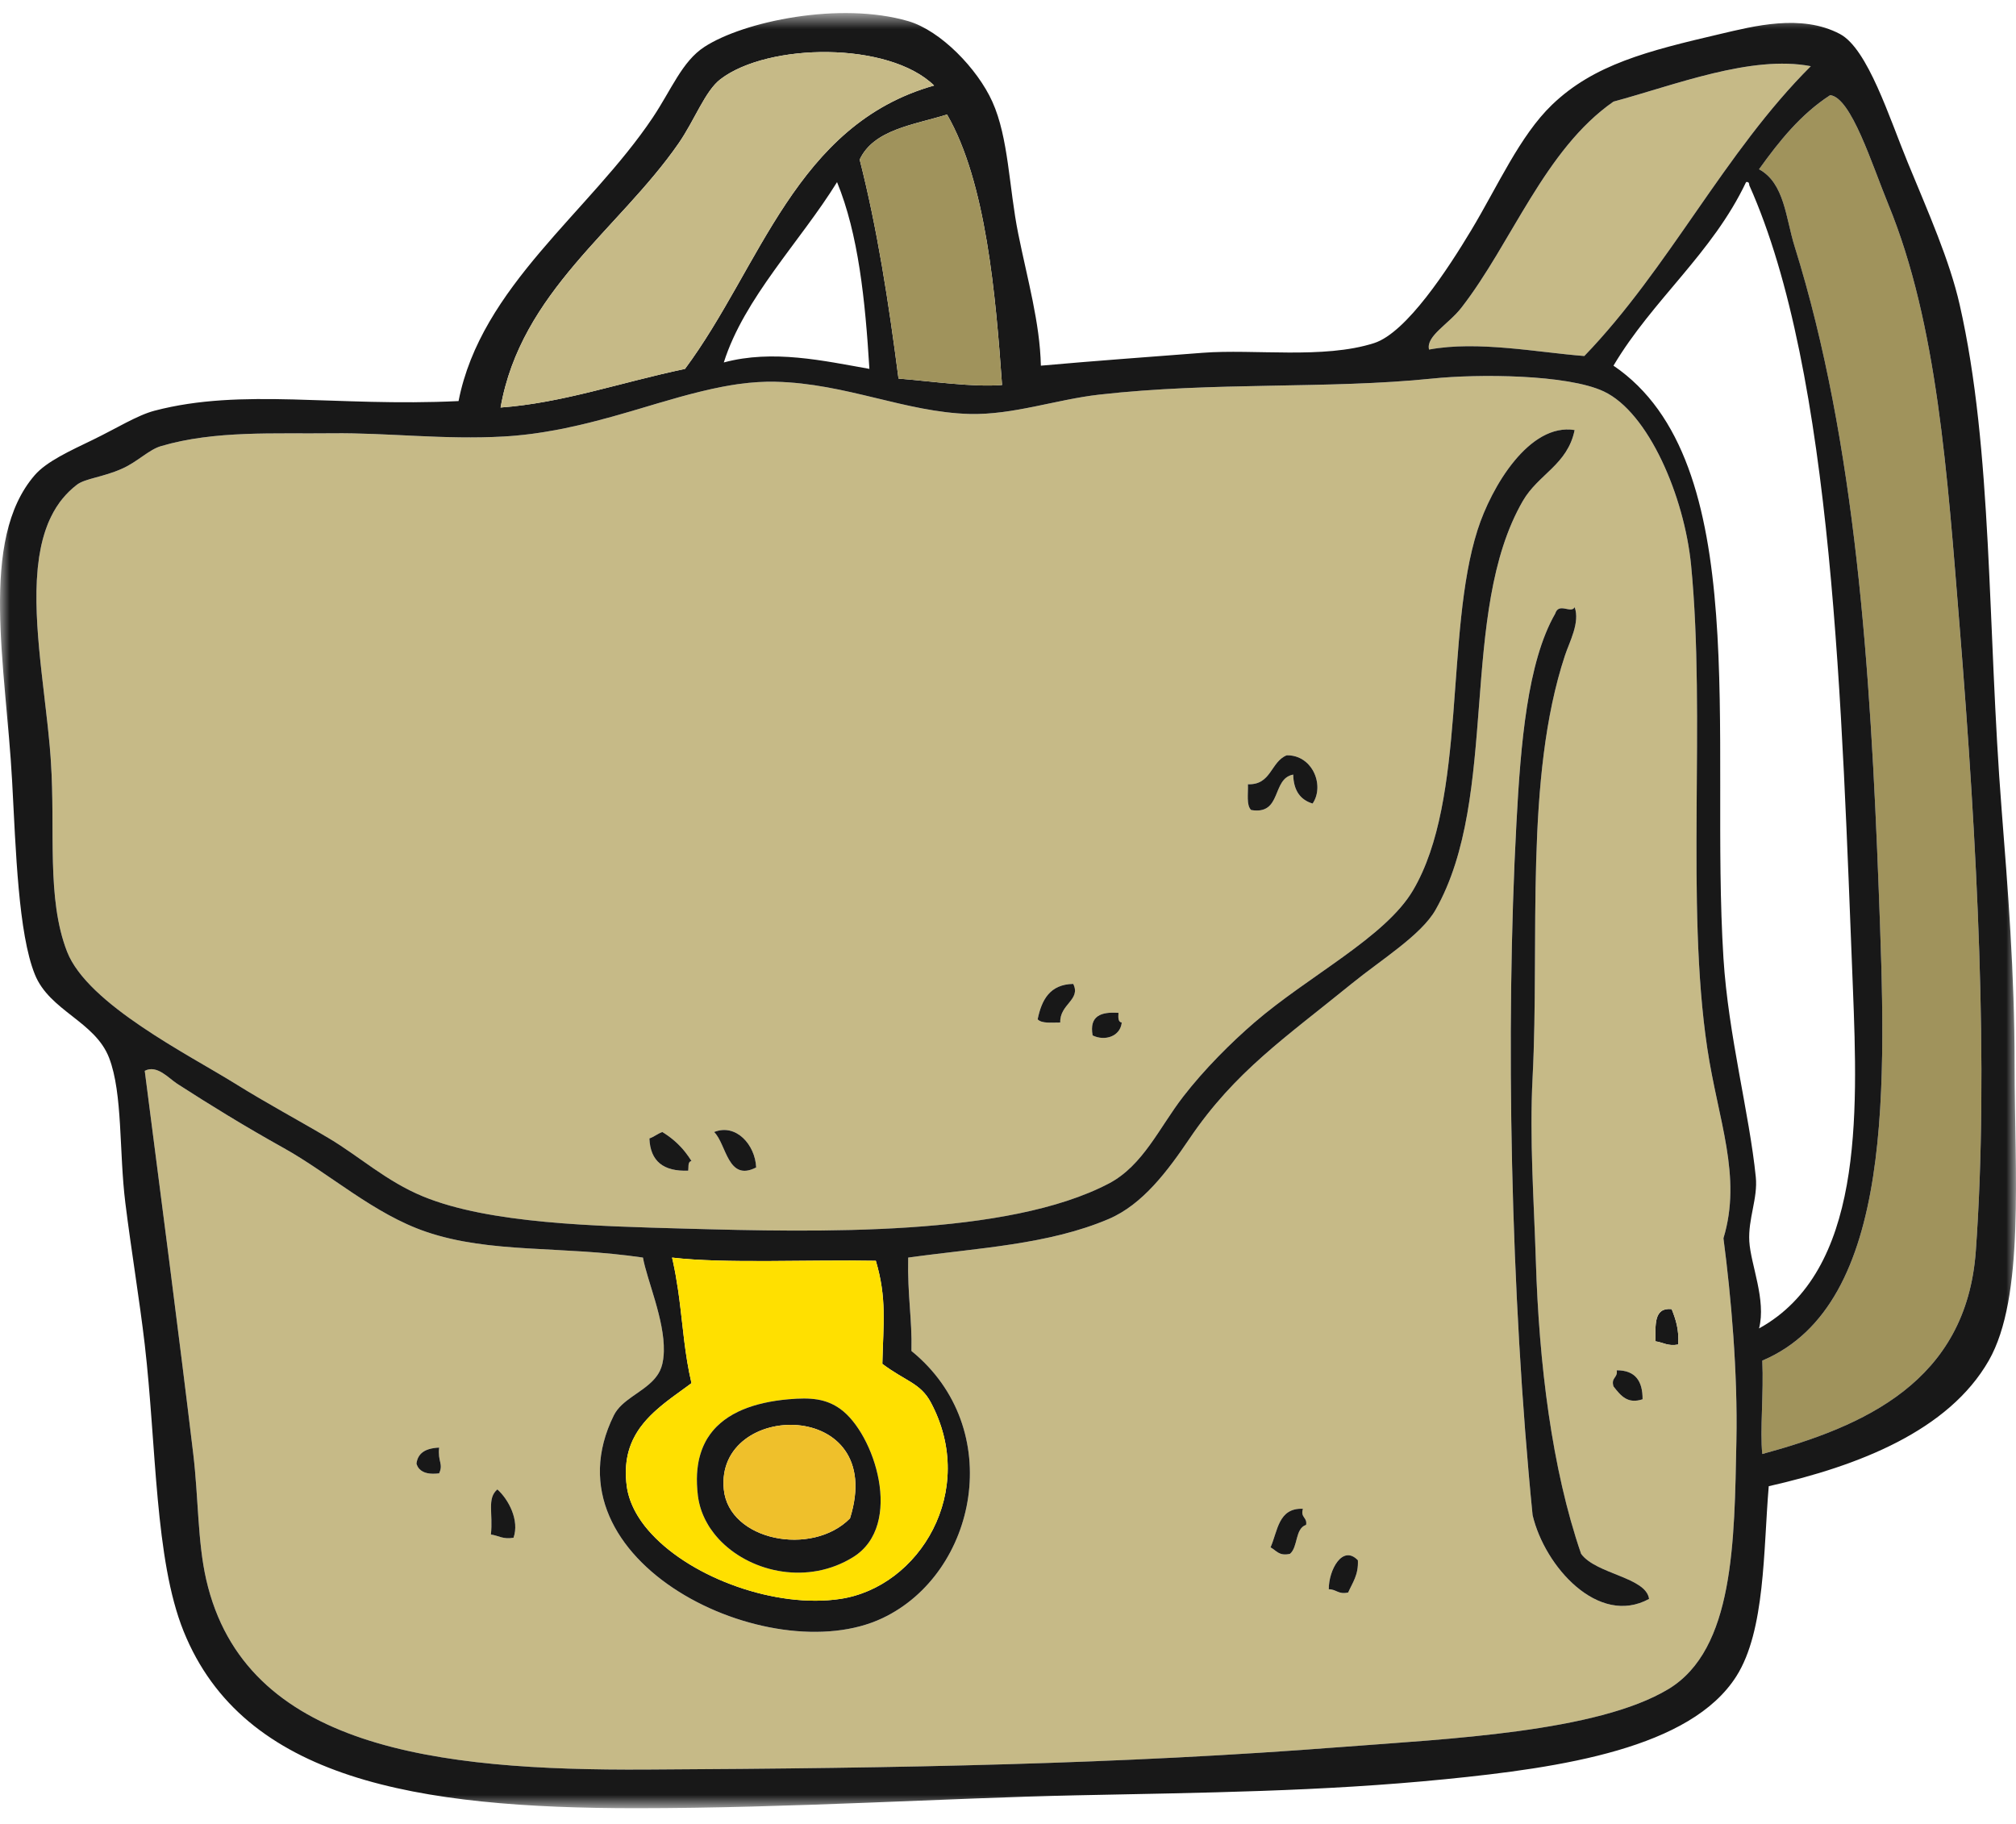 <svg width="105" height="95" viewBox="0 0 105 95" fill="none" xmlns="http://www.w3.org/2000/svg">
<path d="M95.323 4.958C96.419 5.079 97.495 8.562 98.357 10.661C100.905 16.869 101.424 24.725 102.062 32.632C102.981 43.985 103.593 55.623 102.906 65.167C102.416 71.972 97.065 74.3 91.784 75.733C91.66 74.522 91.866 72.556 91.784 70.87C98.723 67.937 98.225 56.358 97.85 46.384C97.422 34.983 96.67 23.077 93.469 12.842C93.007 11.361 92.948 9.539 91.617 8.816C92.669 7.348 93.793 5.949 95.323 4.958Z" fill="#A0935C"/>
<path d="M94.313 3.449C89.822 7.924 86.922 13.983 82.518 18.543C80.148 18.364 76.965 17.733 74.431 18.207C74.259 17.507 75.446 16.89 76.116 16.027C78.732 12.662 80.449 7.789 84.035 5.294C87.217 4.439 91.203 2.85 94.313 3.449Z" fill="#C6BA87"/>
<path d="M87.067 68.186C87.273 68.709 87.46 69.249 87.405 70.031C86.857 70.129 86.621 69.917 86.225 69.864C86.221 69.021 86.125 68.087 87.067 68.186Z" fill="#181818"/>
<path d="M86.225 69.864C86.621 69.917 86.857 70.129 87.405 70.031C87.46 69.249 87.273 68.709 87.067 68.186C86.125 68.087 86.221 69.021 86.225 69.864ZM69.207 82.778C69.603 82.774 69.703 83.066 70.218 82.945C70.439 82.44 70.762 82.033 70.723 81.267C69.92 80.433 69.2 81.777 69.207 82.778ZM66.173 80.597C66.474 80.746 66.602 81.064 67.185 80.933C67.615 80.577 67.437 79.619 68.027 79.422C68.096 79.019 67.72 79.058 67.858 78.585C66.573 78.535 66.552 79.744 66.173 80.597ZM65.164 42.19C66.787 42.465 66.218 40.556 67.353 40.345C67.371 41.166 67.718 41.66 68.365 41.856C68.694 41.369 68.683 40.709 68.411 40.187C68.398 40.164 68.386 40.142 68.374 40.119C68.315 40.018 68.246 39.924 68.168 39.837C68.15 39.817 68.132 39.799 68.114 39.78C67.842 39.508 67.469 39.332 67.016 39.339C66.175 39.677 66.219 40.894 64.995 40.848C65.015 41.333 64.903 41.946 65.164 42.19ZM56.907 53.931C57.543 54.242 58.35 53.986 58.423 53.261C58.227 53.23 58.24 52.994 58.254 52.756C57.344 52.69 56.722 52.909 56.907 53.931ZM55.222 53.261C55.183 52.301 56.311 52.08 55.895 51.247C54.683 51.27 54.253 52.072 54.043 53.092C54.26 53.323 54.774 53.257 55.222 53.261ZM37.193 58.962C37.836 59.579 37.895 61.578 39.384 60.807C39.333 59.625 38.332 58.502 37.193 58.962ZM33.823 59.296C33.868 60.483 34.557 61.027 35.846 60.974C35.856 60.889 35.853 60.785 35.86 60.697C35.867 60.62 35.885 60.553 35.928 60.512C35.949 60.49 35.977 60.476 36.013 60.471H36.015C35.919 60.315 35.814 60.167 35.704 60.027C35.689 60.009 35.675 59.991 35.661 59.973C35.633 59.94 35.604 59.904 35.576 59.87C35.268 59.517 34.909 59.213 34.497 58.962C34.248 59.049 34.072 59.211 33.823 59.296ZM25.568 79.927C25.962 79.98 26.199 80.192 26.746 80.094C27.066 79.191 26.49 78.1 25.904 77.579C25.353 78.045 25.687 78.802 25.568 79.927ZM79.821 78.919C80.452 81.59 83.244 84.727 85.887 83.281C85.736 82.145 83.132 81.999 82.348 80.933C80.818 76.497 80.155 70.994 79.99 65.671C79.892 62.529 79.654 59.351 79.821 56.111C80.191 48.94 79.389 40.541 81.508 34.141C81.737 33.444 82.304 32.424 82.013 31.624C81.828 31.986 81.184 31.354 81.001 31.96C79.542 34.489 79.199 38.792 78.979 42.862C78.397 53.671 78.678 67.434 79.821 78.919ZM84.035 72.21C84.433 72.727 84.785 73.134 85.551 72.882C85.558 71.924 85.164 71.367 84.202 71.373C84.271 71.776 83.895 71.737 84.035 72.21ZM83.528 20.388C85.86 21.483 87.73 25.864 88.078 29.445C88.852 37.398 87.79 47.061 88.921 54.6C89.482 58.358 90.741 61.26 89.763 64.496C90.163 67.541 90.508 71.494 90.437 75.062C90.332 80.289 90.325 85.907 86.898 87.976C83.18 90.221 75.396 90.569 69.881 90.994C58.325 91.888 47.206 92.096 33.654 92.169C22.722 92.227 12.746 91.053 10.74 82.273C10.29 80.307 10.338 78.009 10.066 75.732C9.307 69.403 8.328 61.891 7.539 55.775C8.175 55.438 8.792 56.168 9.224 56.445C10.966 57.569 12.75 58.667 14.783 59.801C17.184 61.139 19.481 63.238 22.198 64.16C25.561 65.305 29.227 64.873 33.486 65.502C33.69 66.654 34.614 68.732 34.575 70.374C34.575 70.406 34.573 70.438 34.572 70.472C34.572 70.504 34.568 70.537 34.566 70.569C34.554 70.731 34.532 70.888 34.497 71.037C34.468 71.161 34.428 71.277 34.378 71.383C34.369 71.401 34.36 71.419 34.351 71.437C34.333 71.472 34.314 71.506 34.294 71.54C34.273 71.574 34.252 71.606 34.23 71.638C34.197 71.686 34.163 71.732 34.125 71.776C34.1 71.806 34.076 71.837 34.049 71.865C33.42 72.553 32.369 72.912 31.97 73.721C28.196 81.34 40.09 87.057 45.955 84.287C50.899 81.951 52.435 74.4 47.471 70.367C47.512 68.689 47.26 67.505 47.302 65.502C50.974 64.992 54.61 64.831 57.749 63.49C59.514 62.735 60.806 61.002 61.961 59.296C64.325 55.809 66.948 54.044 70.385 51.247C71.93 49.99 74.016 48.711 74.766 47.39C78.124 41.475 75.945 31.921 79.316 26.089C80.125 24.692 81.645 24.211 82.013 22.4C79.654 22.019 77.676 25.352 76.958 27.6C75.236 32.978 76.419 41.605 73.588 46.384C72.143 48.819 68.164 50.817 65.331 53.261C64.121 54.302 62.724 55.695 61.623 57.117C60.39 58.711 59.537 60.709 57.749 61.646C52.467 64.415 42.639 64.185 35.677 63.993C31.029 63.864 25.493 63.745 22.029 62.316C20.124 61.53 18.7 60.224 17.143 59.296C15.539 58.343 13.966 57.51 12.256 56.445C9.825 54.933 4.56 52.304 3.494 49.569C2.412 46.791 2.89 43.244 2.652 39.675C2.646 39.59 2.641 39.504 2.634 39.419C2.625 39.291 2.614 39.161 2.604 39.03C2.6 38.987 2.596 38.944 2.593 38.9C2.58 38.77 2.568 38.639 2.556 38.505C2.547 38.418 2.538 38.33 2.529 38.241C2.516 38.109 2.502 37.976 2.488 37.841C2.477 37.752 2.468 37.663 2.458 37.572C2.449 37.483 2.438 37.393 2.428 37.304C2.419 37.213 2.408 37.123 2.397 37.032C2.387 36.943 2.376 36.853 2.365 36.762C2.36 36.716 2.355 36.67 2.349 36.625C2.333 36.488 2.319 36.351 2.303 36.216C2.287 36.08 2.271 35.943 2.255 35.806C2.223 35.532 2.191 35.257 2.161 34.983C2.141 34.802 2.122 34.619 2.102 34.437V34.435C1.93 32.768 1.822 31.128 1.96 29.66C1.964 29.621 1.967 29.582 1.971 29.543C1.99 29.363 2.013 29.187 2.038 29.015C2.06 28.881 2.083 28.75 2.108 28.62C2.109 28.61 2.111 28.599 2.115 28.587C2.125 28.531 2.136 28.476 2.149 28.421C2.152 28.407 2.156 28.393 2.157 28.38C2.179 28.288 2.2 28.197 2.223 28.108C2.232 28.076 2.241 28.043 2.25 28.011C2.268 27.947 2.285 27.883 2.305 27.82C2.325 27.756 2.344 27.694 2.365 27.632C2.387 27.57 2.408 27.509 2.431 27.449C2.452 27.389 2.477 27.328 2.5 27.27C2.525 27.209 2.55 27.15 2.575 27.092C2.602 27.035 2.628 26.978 2.657 26.919C2.698 26.834 2.742 26.75 2.787 26.669C2.833 26.587 2.881 26.507 2.931 26.427C2.98 26.349 3.032 26.271 3.087 26.194C3.105 26.169 3.123 26.145 3.142 26.12C3.179 26.07 3.217 26.022 3.256 25.974C3.473 25.709 3.72 25.467 4 25.252C4.438 24.918 5.348 24.863 6.359 24.413C7.157 24.058 7.749 23.425 8.381 23.239C11.2 22.409 14.303 22.604 17.311 22.569C20.147 22.535 23.17 22.913 26.241 22.736C26.368 22.729 26.494 22.72 26.62 22.711C26.703 22.704 26.785 22.697 26.869 22.689C26.952 22.682 27.034 22.674 27.118 22.665C27.159 22.661 27.199 22.657 27.24 22.652C27.324 22.643 27.405 22.634 27.487 22.624C27.569 22.615 27.651 22.604 27.731 22.593C27.812 22.583 27.894 22.57 27.974 22.56C28.09 22.544 28.205 22.526 28.321 22.506C28.331 22.506 28.342 22.503 28.353 22.501C28.541 22.473 28.726 22.439 28.911 22.405C28.925 22.403 28.939 22.4 28.955 22.396C29.066 22.377 29.176 22.355 29.286 22.334C29.332 22.323 29.378 22.314 29.423 22.306C29.641 22.261 29.858 22.213 30.073 22.163C30.159 22.144 30.244 22.124 30.329 22.105C30.443 22.078 30.558 22.05 30.672 22.021C30.784 21.993 30.898 21.964 31.01 21.936C31.198 21.888 31.385 21.838 31.571 21.787C31.682 21.756 31.794 21.726 31.904 21.696C31.966 21.678 32.03 21.66 32.092 21.643C32.114 21.637 32.135 21.63 32.154 21.625C32.254 21.596 32.353 21.568 32.453 21.54C32.561 21.509 32.67 21.477 32.78 21.445C32.84 21.428 32.903 21.41 32.965 21.392C32.986 21.385 33.006 21.38 33.027 21.372C33.079 21.358 33.13 21.342 33.18 21.328C33.566 21.214 33.948 21.101 34.325 20.99C34.369 20.976 34.411 20.964 34.456 20.951C34.756 20.862 35.055 20.777 35.35 20.695C35.4 20.681 35.45 20.667 35.499 20.653C35.798 20.571 36.095 20.493 36.391 20.42C36.445 20.406 36.5 20.391 36.553 20.379C36.905 20.294 37.255 20.215 37.603 20.15C37.646 20.141 37.687 20.134 37.73 20.125C37.952 20.084 38.174 20.047 38.396 20.015C38.444 20.009 38.492 20.002 38.54 19.995C39.162 19.912 39.779 19.871 40.394 19.885C44.073 19.97 47.162 21.476 50.505 21.563C52.76 21.621 55.019 20.807 57.244 20.555C63.239 19.876 69.168 20.278 74.598 19.718C76.979 19.471 81.629 19.496 83.528 20.388ZM22.872 76.74C23.103 76.232 22.792 76.141 22.872 75.398C22.47 75.418 22.138 75.505 21.926 75.715C21.916 75.725 21.907 75.736 21.896 75.748C21.846 75.803 21.805 75.868 21.771 75.939C21.759 75.967 21.747 75.997 21.736 76.029C21.715 76.091 21.7 76.161 21.692 76.235C21.699 76.258 21.706 76.28 21.715 76.301C21.718 76.312 21.722 76.323 21.727 76.331C21.736 76.353 21.745 76.372 21.756 76.39C21.761 76.399 21.766 76.41 21.771 76.418C21.795 76.454 21.82 76.486 21.848 76.516C22.049 76.731 22.395 76.799 22.872 76.74Z" fill="#C6BA87"/>
<path d="M84.204 71.373C85.164 71.368 85.558 71.924 85.551 72.882C84.787 73.134 84.433 72.727 84.035 72.21C83.895 71.737 84.271 71.776 84.204 71.373Z" fill="#181818"/>
<path d="M82.35 80.933C83.132 81.999 85.736 82.145 85.889 83.281C83.244 84.727 80.452 81.59 79.823 78.919C78.678 67.434 78.398 53.671 78.981 42.862C79.199 38.79 79.544 34.489 81.001 31.96C81.186 31.354 81.83 31.986 82.013 31.624C82.304 32.424 81.737 33.444 81.508 34.141C79.391 40.541 80.191 48.94 79.823 56.109C79.656 59.351 79.894 62.529 79.992 65.669C80.155 70.994 80.82 76.497 82.35 80.933Z" fill="#181818"/>
<mask id="mask0_70_104673" style="mask-type:luminance" maskUnits="userSpaceOnUse" x="0" y="0" width="105" height="95">
<path d="M0 0.681H105V94.181H0V0.681Z" fill="white"/>
</mask>
<g mask="url(#mask0_70_104673)">
<path d="M52.19 20.052C51.861 15.4 51.358 9.475 49.325 5.965C47.572 6.51 45.505 6.747 44.775 8.313C45.685 11.878 46.287 15.751 46.797 19.718C48.527 19.86 50.722 20.178 52.19 20.052ZM3.494 49.569C4.56 52.304 9.825 54.932 12.256 56.445C13.966 57.51 15.539 58.341 17.143 59.296C18.702 60.224 20.124 61.53 22.029 62.315C25.493 63.744 31.029 63.863 35.677 63.993C42.639 64.185 52.467 64.412 57.749 61.645C59.537 60.709 60.39 58.711 61.625 57.117C62.724 55.695 64.122 54.302 65.333 53.258C68.166 50.816 72.145 48.819 73.588 46.384C76.419 41.605 75.236 32.978 76.958 27.598C77.676 25.35 79.654 22.019 82.012 22.399C81.644 24.209 80.125 24.692 79.316 26.089C75.945 31.92 78.124 41.475 74.768 47.39C74.018 48.71 71.932 49.988 70.387 51.246C66.948 54.044 64.325 55.807 61.961 59.296C60.806 61.002 59.514 62.735 57.749 63.49C54.61 64.83 50.974 64.992 47.302 65.502C47.259 67.505 47.512 68.689 47.471 70.366C52.437 74.399 50.899 81.951 45.955 84.286C40.09 87.057 28.196 81.339 31.97 73.72C32.371 72.912 33.42 72.552 34.049 71.863C34.075 71.835 34.1 71.806 34.125 71.776C34.163 71.731 34.198 71.685 34.23 71.637C34.253 71.605 34.273 71.573 34.294 71.539C34.314 71.506 34.333 71.472 34.351 71.436C34.36 71.419 34.369 71.401 34.378 71.383C34.427 71.276 34.468 71.161 34.497 71.037C34.532 70.887 34.554 70.731 34.566 70.569C34.57 70.537 34.571 70.503 34.571 70.471C34.573 70.438 34.575 70.406 34.575 70.374C34.614 68.731 33.69 66.654 33.487 65.502C29.227 64.873 25.561 65.305 22.198 64.16C19.48 63.238 17.184 61.139 14.783 59.8C12.75 58.667 10.966 57.568 9.224 56.445C8.792 56.168 8.175 55.437 7.539 55.775C8.328 61.891 9.307 69.403 10.066 75.732C10.338 78.009 10.29 80.307 10.74 82.272C12.746 91.052 22.722 92.227 33.654 92.168C47.206 92.096 58.327 91.888 69.881 90.993C75.396 90.569 83.18 90.22 86.898 87.976C90.325 85.905 90.332 80.289 90.437 75.062C90.51 71.493 90.163 67.54 89.763 64.496C90.741 61.26 89.484 58.357 88.921 54.6C87.79 47.061 88.851 37.398 88.078 29.443C87.73 25.863 85.86 21.48 83.528 20.387C81.629 19.495 76.981 19.47 74.599 19.718C69.168 20.276 63.239 19.876 57.244 20.555C55.019 20.807 52.76 21.619 50.505 21.562C47.162 21.473 44.073 19.97 40.394 19.884C39.779 19.87 39.162 19.911 38.54 19.995C38.492 20.002 38.444 20.007 38.396 20.014C38.174 20.046 37.952 20.084 37.73 20.125C37.687 20.133 37.646 20.14 37.603 20.149C37.257 20.215 36.907 20.293 36.553 20.379C36.5 20.391 36.445 20.405 36.391 20.419C36.094 20.492 35.8 20.57 35.499 20.652C35.449 20.666 35.4 20.679 35.35 20.693C35.055 20.777 34.756 20.862 34.456 20.951C34.413 20.963 34.369 20.976 34.324 20.988C33.948 21.1 33.566 21.214 33.18 21.328C33.13 21.342 33.078 21.356 33.027 21.372C33.006 21.377 32.986 21.384 32.965 21.392C32.903 21.409 32.842 21.427 32.78 21.445C32.672 21.477 32.561 21.509 32.453 21.539C32.353 21.568 32.256 21.596 32.154 21.625C32.135 21.63 32.113 21.635 32.092 21.642C32.03 21.66 31.968 21.678 31.904 21.696C31.794 21.726 31.681 21.756 31.571 21.786C31.385 21.838 31.198 21.886 31.012 21.934C30.898 21.964 30.784 21.992 30.672 22.021C30.558 22.049 30.443 22.076 30.329 22.104C30.244 22.124 30.158 22.143 30.073 22.163C29.858 22.213 29.641 22.259 29.423 22.305C29.378 22.314 29.332 22.323 29.286 22.334C29.176 22.355 29.065 22.376 28.955 22.396C28.941 22.399 28.925 22.401 28.911 22.405C28.726 22.439 28.541 22.471 28.353 22.501C28.342 22.503 28.331 22.504 28.321 22.506C28.205 22.524 28.09 22.542 27.974 22.559C27.894 22.57 27.812 22.582 27.731 22.593C27.651 22.604 27.569 22.614 27.487 22.623C27.405 22.632 27.324 22.643 27.24 22.652C27.199 22.655 27.158 22.661 27.117 22.664C27.036 22.673 26.952 22.68 26.869 22.689C26.785 22.696 26.703 22.703 26.62 22.71C26.494 22.719 26.367 22.728 26.241 22.735C23.17 22.913 20.147 22.534 17.31 22.568C14.305 22.604 11.2 22.408 8.381 23.238C7.749 23.425 7.157 24.058 6.359 24.411C5.348 24.863 4.438 24.916 4 25.252C3.72 25.467 3.473 25.709 3.256 25.974C3.217 26.021 3.179 26.07 3.142 26.119C3.122 26.144 3.105 26.169 3.087 26.194C3.032 26.27 2.98 26.349 2.93 26.427C2.881 26.505 2.833 26.585 2.787 26.668C2.742 26.75 2.698 26.834 2.657 26.919C2.628 26.976 2.602 27.035 2.575 27.093C2.55 27.15 2.525 27.209 2.5 27.267C2.477 27.328 2.452 27.388 2.431 27.449C2.408 27.509 2.387 27.57 2.365 27.632C2.344 27.694 2.324 27.756 2.305 27.82C2.285 27.882 2.268 27.946 2.25 28.01C2.241 28.042 2.232 28.076 2.223 28.108C2.2 28.197 2.179 28.288 2.157 28.38C2.156 28.392 2.152 28.407 2.148 28.421C2.136 28.476 2.125 28.531 2.115 28.586C2.111 28.597 2.109 28.609 2.108 28.62C2.083 28.75 2.06 28.881 2.038 29.014C2.012 29.187 1.99 29.364 1.971 29.542C1.967 29.581 1.964 29.62 1.96 29.66C1.821 31.126 1.93 32.768 2.102 34.435V34.437C2.122 34.618 2.141 34.801 2.161 34.983C2.191 35.258 2.223 35.532 2.255 35.805C2.269 35.942 2.285 36.079 2.303 36.216C2.317 36.351 2.333 36.488 2.349 36.625C2.355 36.669 2.36 36.715 2.365 36.76C2.376 36.85 2.387 36.941 2.397 37.032C2.408 37.122 2.417 37.213 2.427 37.302C2.438 37.392 2.449 37.483 2.458 37.572C2.468 37.663 2.477 37.752 2.488 37.84C2.502 37.975 2.516 38.109 2.529 38.24C2.538 38.329 2.547 38.418 2.555 38.505C2.568 38.638 2.58 38.77 2.593 38.9C2.596 38.944 2.6 38.987 2.603 39.029C2.614 39.161 2.625 39.289 2.634 39.419C2.641 39.504 2.646 39.589 2.651 39.675C2.89 43.242 2.412 46.791 3.494 49.569ZM82.517 18.543C86.921 13.98 89.822 7.923 94.313 3.448C91.204 2.849 87.215 4.438 84.035 5.293C80.448 7.788 78.731 12.662 76.115 16.026C75.445 16.89 74.258 17.506 74.43 18.207C76.965 17.732 80.148 18.363 82.517 18.543ZM93.471 12.839C96.67 23.076 97.421 34.983 97.852 46.384C98.225 56.358 98.722 67.937 91.786 70.869C91.866 72.556 91.659 74.522 91.786 75.732C97.064 74.299 102.416 71.971 102.906 65.166C103.592 55.622 102.981 43.983 102.064 32.631C101.424 24.724 100.905 16.869 98.356 10.659C97.494 8.561 96.419 5.078 95.322 4.957C93.792 5.949 92.669 7.348 91.617 8.816C92.948 9.539 93.007 11.359 93.471 12.839ZM104.927 55.439C104.927 61.071 105.467 67.574 103.58 70.869C101.49 74.515 96.826 76.345 92.122 77.41C91.839 80.753 91.944 84.928 90.437 87.306C88.057 91.063 81.357 92.067 75.273 92.671C68.811 93.315 62.61 93.373 56.064 93.51C49.412 93.649 41.151 94.18 33.15 94.182C21.73 94.182 12.681 92.707 9.56 84.958C8.056 81.222 8.152 75.314 7.539 70.031C7.269 67.715 6.832 65.104 6.528 62.651C6.197 59.985 6.398 56.968 5.685 55.105C4.953 53.193 2.575 52.658 1.811 50.743C0.956 48.611 0.826 44.315 0.631 40.681C0.309 34.711 -1.118 28.126 1.811 24.747C2.426 24.036 3.647 23.482 4.843 22.904C6.053 22.318 7.141 21.632 8.044 21.393C12.647 20.187 17.442 21.2 23.883 20.89C25.052 14.917 30.695 11.051 33.992 6.132C34.973 4.667 35.524 3.198 36.688 2.442C38.737 1.109 43.753 0.066 47.302 1.1C48.996 1.593 50.912 3.585 51.683 5.293C52.536 7.177 52.55 9.784 53.032 12.169C53.508 14.537 54.162 16.799 54.212 19.046C57.072 18.791 59.722 18.601 62.636 18.376C65.32 18.168 68.93 18.715 71.566 17.871C73.266 17.327 75.438 13.966 76.62 12.002C78.015 9.683 79.151 7.081 80.832 5.46C83.016 3.358 85.803 2.657 89.594 1.77C91.322 1.367 93.817 0.706 95.829 1.77C97.283 2.54 98.404 6.146 99.368 8.48C100.448 11.101 101.538 13.554 102.064 15.859C103.798 23.478 103.5 32.617 104.253 42.189C104.573 46.268 104.927 50.676 104.927 55.439ZM91.617 69.192C97.022 66.206 96.773 58.165 96.503 51.413C95.932 37.108 95.491 19.444 91.11 9.653C91.101 9.551 91.085 9.455 90.941 9.486C89.177 13.206 86.079 15.603 84.035 19.046C91.377 24.027 89.04 38.406 89.763 49.905C90.017 53.934 91.114 57.991 91.448 61.309C91.56 62.415 91.039 63.488 91.11 64.663C91.185 65.875 91.999 67.709 91.617 69.192ZM35.677 19.213C39.619 13.913 41.43 6.491 48.651 4.454C46.287 2.149 40.017 2.229 37.531 4.12C36.722 4.733 36.183 6.256 35.339 7.472C32.238 11.944 27.134 15.191 26.072 21.226C29.33 20.981 32.202 19.948 35.677 19.213ZM43.764 83.28C47.89 82.662 50.938 77.651 48.482 73.048C47.942 72.035 47.167 71.948 45.955 71.037C46.005 68.921 46.195 67.622 45.617 65.669C42.08 65.602 37.77 65.827 35.003 65.502C35.019 65.575 35.037 65.648 35.053 65.721C35.156 66.192 35.236 66.65 35.302 67.1C35.307 67.133 35.312 67.169 35.318 67.203C35.337 67.341 35.357 67.478 35.375 67.613C35.572 69.115 35.661 70.535 36.015 72.042C35.965 72.08 35.917 72.115 35.867 72.151C35.844 72.169 35.819 72.186 35.794 72.206C35.746 72.241 35.696 72.277 35.647 72.312C35.597 72.35 35.547 72.385 35.497 72.421C35.423 72.474 35.348 72.529 35.273 72.585C35.249 72.602 35.224 72.62 35.199 72.638C35.124 72.693 35.05 72.748 34.975 72.803C34.9 72.86 34.827 72.915 34.753 72.972C34.705 73.009 34.657 73.048 34.607 73.086C34.584 73.105 34.559 73.125 34.536 73.144C34.488 73.183 34.44 73.222 34.392 73.262C34.321 73.32 34.252 73.381 34.184 73.443C34.138 73.484 34.092 73.525 34.047 73.567C33.802 73.797 33.574 74.042 33.375 74.312C33.356 74.335 33.338 74.36 33.32 74.385C33.251 74.484 33.183 74.588 33.123 74.692C33.107 74.719 33.091 74.746 33.077 74.772C33.039 74.84 33.004 74.909 32.97 74.978C32.956 75.007 32.943 75.035 32.931 75.064C32.919 75.092 32.906 75.121 32.894 75.151C32.881 75.179 32.869 75.208 32.858 75.238C32.847 75.268 32.835 75.297 32.824 75.329C32.814 75.357 32.803 75.387 32.792 75.419C32.645 75.869 32.572 76.377 32.602 76.96C32.609 77.106 32.623 77.255 32.643 77.41C32.657 77.511 32.675 77.611 32.698 77.71C32.703 77.735 32.709 77.76 32.716 77.785C32.746 77.909 32.783 78.032 32.828 78.154C32.846 78.204 32.863 78.252 32.885 78.3C32.904 78.35 32.924 78.398 32.947 78.446C33 78.567 33.061 78.686 33.128 78.805C33.155 78.851 33.182 78.899 33.21 78.945C33.238 78.993 33.269 79.04 33.299 79.086C33.329 79.132 33.359 79.178 33.391 79.224C33.407 79.248 33.423 79.271 33.441 79.294C33.473 79.34 33.507 79.384 33.542 79.431C33.56 79.452 33.576 79.475 33.594 79.498C33.7 79.633 33.816 79.766 33.937 79.896C36.084 82.217 40.429 83.78 43.764 83.28ZM45.281 19.213C45.063 15.628 44.706 12.184 43.596 9.486C41.691 12.568 38.761 15.516 37.698 18.879C40.259 18.189 42.903 18.795 45.281 19.213Z" fill="#181818"/>
</g>
<path d="M70.218 82.945C69.703 83.066 69.605 82.774 69.207 82.778C69.2 81.777 69.922 80.433 70.723 81.267C70.762 82.033 70.439 82.44 70.218 82.945Z" fill="#181818"/>
<path d="M68.411 40.187C68.683 40.709 68.696 41.369 68.365 41.854C67.718 41.66 67.372 41.166 67.354 40.345C66.218 40.556 66.787 42.464 65.164 42.19C64.903 41.946 65.015 41.331 64.995 40.848C66.22 40.894 66.175 39.677 67.018 39.339C67.469 39.332 67.843 39.508 68.115 39.78C68.132 39.798 68.15 39.817 68.168 39.837C68.246 39.924 68.315 40.018 68.374 40.119C68.386 40.142 68.399 40.164 68.411 40.187Z" fill="#181818"/>
<path d="M67.86 78.585C67.72 79.058 68.096 79.019 68.027 79.422C67.439 79.619 67.615 80.577 67.185 80.933C66.602 81.064 66.474 80.746 66.173 80.597C66.552 79.744 66.573 78.533 67.86 78.585Z" fill="#181818"/>
<path d="M58.255 52.756C58.241 52.994 58.227 53.23 58.424 53.261C58.35 53.986 57.543 54.242 56.907 53.931C56.722 52.908 57.346 52.69 58.255 52.756Z" fill="#181818"/>
<path d="M55.897 51.247C56.313 52.08 55.184 52.301 55.222 53.259C54.774 53.257 54.26 53.323 54.044 53.092C54.253 52.072 54.683 51.27 55.897 51.247Z" fill="#181818"/>
<path d="M52.19 20.052C50.722 20.178 48.527 19.86 46.797 19.718C46.287 15.751 45.685 11.88 44.775 8.313C45.505 6.747 47.572 6.513 49.325 5.965C51.358 9.477 51.859 15.401 52.19 20.052Z" fill="#A0935C"/>
<path d="M48.651 4.455C41.43 6.493 39.619 13.913 35.677 19.215C32.203 19.949 29.331 20.983 26.073 21.227C27.134 15.193 32.238 11.946 35.34 7.474C36.184 6.257 36.722 4.734 37.531 4.12C40.017 2.229 46.288 2.149 48.651 4.455Z" fill="#C6BA87"/>
<path d="M45.617 65.669C46.195 67.623 46.005 68.922 45.955 71.037C47.167 71.949 47.942 72.036 48.482 73.049C50.939 77.652 47.891 82.66 43.764 83.281C40.43 83.78 36.084 82.218 33.937 79.897C33.816 79.767 33.701 79.634 33.594 79.499C33.576 79.475 33.56 79.452 33.543 79.431C33.507 79.385 33.473 79.34 33.441 79.294C33.423 79.271 33.407 79.248 33.392 79.225C33.36 79.179 33.329 79.132 33.299 79.086C33.269 79.04 33.239 78.994 33.21 78.946C33.182 78.9 33.155 78.852 33.129 78.805C33.061 78.686 33.001 78.567 32.947 78.446C32.924 78.398 32.905 78.35 32.885 78.301C32.865 78.253 32.846 78.205 32.828 78.155C32.784 78.032 32.746 77.91 32.716 77.785C32.709 77.76 32.704 77.736 32.698 77.711C32.675 77.611 32.657 77.511 32.645 77.41C32.624 77.256 32.609 77.106 32.602 76.961C32.572 76.378 32.645 75.869 32.793 75.42C32.803 75.388 32.814 75.358 32.825 75.329C32.835 75.297 32.848 75.269 32.858 75.238C32.869 75.208 32.882 75.18 32.894 75.151C32.906 75.121 32.919 75.093 32.931 75.064C32.944 75.036 32.958 75.007 32.97 74.979C33.004 74.91 33.04 74.84 33.077 74.773C33.091 74.746 33.107 74.719 33.123 74.693C33.184 74.586 33.251 74.485 33.321 74.385C33.34 74.36 33.358 74.335 33.376 74.312C33.575 74.042 33.802 73.797 34.047 73.568C34.092 73.525 34.138 73.484 34.184 73.443C34.252 73.381 34.321 73.321 34.394 73.262C34.44 73.223 34.488 73.184 34.536 73.145C34.559 73.125 34.584 73.106 34.609 73.086C34.657 73.049 34.705 73.01 34.753 72.972C34.828 72.915 34.901 72.86 34.975 72.803C35.05 72.748 35.124 72.693 35.199 72.638C35.224 72.621 35.249 72.603 35.274 72.585C35.348 72.53 35.423 72.477 35.498 72.421C35.547 72.386 35.597 72.35 35.647 72.313C35.697 72.277 35.746 72.242 35.794 72.206C35.819 72.187 35.844 72.169 35.869 72.151C35.917 72.116 35.965 72.08 36.015 72.043C35.661 70.536 35.572 69.116 35.375 67.614C35.357 67.479 35.338 67.34 35.318 67.203C35.313 67.169 35.307 67.134 35.302 67.1C35.236 66.651 35.156 66.192 35.053 65.721C35.037 65.648 35.021 65.575 35.004 65.502C37.771 65.828 42.081 65.602 45.617 65.669ZM44.439 81.1C47.102 79.442 45.55 74.659 43.764 73.385C43.016 72.85 42.235 72.78 41.069 72.882C40.175 72.96 39.354 73.134 38.654 73.434C38.587 73.463 38.523 73.491 38.457 73.523C38.361 73.57 38.267 73.618 38.176 73.669C37.856 73.849 37.57 74.062 37.321 74.311C37.158 74.476 37.01 74.659 36.882 74.858C36.866 74.881 36.852 74.904 36.838 74.927C36.79 75.006 36.745 75.085 36.704 75.169C36.681 75.215 36.658 75.263 36.637 75.311C36.623 75.343 36.608 75.375 36.596 75.409C36.582 75.441 36.569 75.475 36.557 75.508C36.544 75.542 36.532 75.576 36.521 75.61C36.488 75.708 36.457 75.811 36.431 75.915C36.429 75.924 36.427 75.933 36.424 75.942C36.393 76.065 36.368 76.195 36.349 76.326C36.329 76.463 36.315 76.603 36.306 76.749C36.306 76.753 36.306 76.754 36.304 76.756C36.285 77.113 36.299 77.497 36.351 77.913C36.383 78.164 36.44 78.407 36.518 78.644C36.53 78.676 36.541 78.709 36.553 78.743C36.596 78.859 36.644 78.974 36.699 79.086C36.713 79.118 36.729 79.148 36.745 79.18C36.77 79.228 36.795 79.275 36.822 79.321C36.847 79.369 36.875 79.413 36.902 79.459C36.921 79.49 36.939 79.52 36.96 79.55C36.978 79.58 36.998 79.609 37.019 79.639C37.069 79.714 37.122 79.785 37.177 79.856C37.243 79.941 37.312 80.025 37.385 80.105C37.41 80.133 37.433 80.16 37.458 80.186C37.483 80.211 37.51 80.238 37.534 80.264C37.547 80.277 37.559 80.291 37.574 80.304C39.2 81.924 42.109 82.55 44.439 81.1Z" fill="#FFE000"/>
<path d="M41.069 72.882C42.235 72.78 43.015 72.85 43.764 73.385C45.548 74.659 47.101 79.442 44.439 81.1C42.109 82.55 39.2 81.924 37.573 80.304C37.559 80.289 37.547 80.277 37.534 80.264C37.509 80.238 37.483 80.211 37.458 80.186C37.433 80.16 37.41 80.133 37.385 80.105C37.312 80.025 37.243 79.941 37.177 79.856C37.122 79.785 37.069 79.714 37.019 79.639C36.997 79.609 36.978 79.58 36.958 79.55C36.941 79.52 36.921 79.49 36.901 79.459C36.875 79.413 36.846 79.369 36.822 79.321C36.795 79.275 36.77 79.228 36.745 79.18C36.729 79.148 36.713 79.118 36.699 79.086C36.644 78.974 36.596 78.859 36.553 78.743C36.541 78.709 36.53 78.676 36.518 78.644C36.439 78.407 36.383 78.164 36.35 77.913C36.299 77.497 36.285 77.113 36.304 76.756C36.306 76.754 36.306 76.753 36.306 76.749C36.315 76.603 36.329 76.463 36.349 76.326C36.368 76.195 36.393 76.065 36.423 75.942C36.425 75.933 36.429 75.924 36.431 75.915C36.457 75.811 36.487 75.708 36.521 75.61C36.532 75.576 36.544 75.542 36.557 75.508C36.569 75.475 36.582 75.441 36.596 75.409C36.608 75.375 36.622 75.343 36.637 75.311C36.658 75.263 36.681 75.215 36.704 75.169C36.745 75.087 36.789 75.005 36.837 74.927C36.852 74.904 36.866 74.881 36.882 74.858C37.01 74.659 37.157 74.476 37.321 74.311C37.57 74.062 37.856 73.849 38.176 73.669C38.266 73.618 38.361 73.57 38.457 73.523C38.522 73.491 38.586 73.463 38.654 73.434C39.354 73.136 40.175 72.96 41.069 72.882ZM37.698 77.577C37.964 80.254 42.292 81.091 44.27 79.086C46.25 72.805 37.237 72.924 37.698 77.577Z" fill="#181818"/>
<path d="M37.698 77.577C37.237 72.924 46.25 72.805 44.27 79.086C42.292 81.091 37.964 80.254 37.698 77.577Z" fill="#EFC02B"/>
<path d="M37.193 58.962C38.334 58.502 39.333 59.625 39.384 60.807C37.895 61.578 37.836 59.579 37.193 58.962Z" fill="#181818"/>
<path d="M37.534 80.264C37.547 80.277 37.56 80.29 37.575 80.305C37.56 80.292 37.547 80.277 37.534 80.264Z" fill="#181818"/>
<path d="M37.458 80.186C37.483 80.212 37.511 80.239 37.536 80.266C37.509 80.239 37.483 80.212 37.458 80.186Z" fill="#181818"/>
<path d="M36.902 79.459C36.922 79.49 36.942 79.521 36.96 79.552C36.94 79.521 36.922 79.49 36.902 79.459Z" fill="#181818"/>
<path d="M36.822 79.321C36.847 79.369 36.875 79.413 36.902 79.459C36.873 79.413 36.847 79.369 36.822 79.321Z" fill="#181818"/>
<path d="M36.015 60.471H36.013C35.917 60.315 35.814 60.167 35.704 60.027C35.814 60.167 35.919 60.315 36.015 60.471Z" fill="#181818"/>
<path d="M35.927 60.512C35.885 60.553 35.867 60.62 35.86 60.697C35.867 60.62 35.883 60.553 35.927 60.512Z" fill="#181818"/>
<path d="M34.497 58.962C34.909 59.213 35.268 59.515 35.576 59.87C35.604 59.904 35.633 59.94 35.661 59.973C35.675 59.991 35.689 60.009 35.704 60.027C35.814 60.167 35.917 60.315 36.013 60.471C35.977 60.476 35.949 60.49 35.928 60.512C35.883 60.553 35.867 60.62 35.86 60.697C35.853 60.785 35.856 60.887 35.846 60.974C34.557 61.027 33.868 60.483 33.823 59.296C34.072 59.211 34.248 59.049 34.497 58.962Z" fill="#181818"/>
<path d="M35.273 72.585C35.348 72.53 35.423 72.475 35.497 72.421C35.423 72.476 35.348 72.53 35.273 72.585Z" fill="#FFE000"/>
<path d="M32.792 75.422C32.803 75.389 32.814 75.358 32.825 75.329C32.814 75.358 32.803 75.391 32.792 75.422Z" fill="#FFE000"/>
<path d="M25.904 77.577C26.49 78.1 27.066 79.191 26.746 80.094C26.199 80.192 25.962 79.98 25.568 79.927C25.687 78.802 25.353 78.045 25.904 77.577Z" fill="#181818"/>
<path d="M22.872 75.398C22.791 76.141 23.103 76.232 22.872 76.74C22.395 76.799 22.049 76.731 21.848 76.516C21.819 76.486 21.794 76.454 21.771 76.418C21.766 76.408 21.761 76.399 21.755 76.39C21.745 76.371 21.736 76.353 21.727 76.331C21.722 76.323 21.718 76.312 21.715 76.301C21.706 76.28 21.698 76.258 21.691 76.235C21.7 76.161 21.715 76.091 21.736 76.029C21.747 75.997 21.759 75.967 21.771 75.939C21.805 75.866 21.846 75.803 21.896 75.748C21.907 75.736 21.915 75.725 21.926 75.715C22.137 75.505 22.47 75.418 22.872 75.398Z" fill="#181818"/>
<path d="M2.397 37.032C2.408 37.123 2.419 37.214 2.428 37.304C2.417 37.214 2.408 37.123 2.397 37.032Z" fill="#C6BA87"/>
<path d="M2.303 36.216C2.319 36.352 2.333 36.488 2.349 36.625C2.333 36.488 2.317 36.352 2.303 36.216Z" fill="#C6BA87"/>
<path d="M2.255 35.806C2.271 35.943 2.287 36.08 2.303 36.216C2.286 36.08 2.27 35.943 2.255 35.806Z" fill="#C6BA87"/>
<path d="M2.161 34.983C2.191 35.257 2.223 35.532 2.255 35.806C2.223 35.532 2.191 35.258 2.161 34.983Z" fill="#C6BA87"/>
<path d="M2.038 29.015C2.013 29.187 1.99 29.363 1.971 29.543C1.99 29.363 2.012 29.187 2.038 29.015Z" fill="#C6BA87"/>
<path d="M1.96 29.66C1.822 31.128 1.93 32.769 2.102 34.437C1.93 32.769 1.822 31.126 1.96 29.66Z" fill="#C6BA87"/>
</svg>
